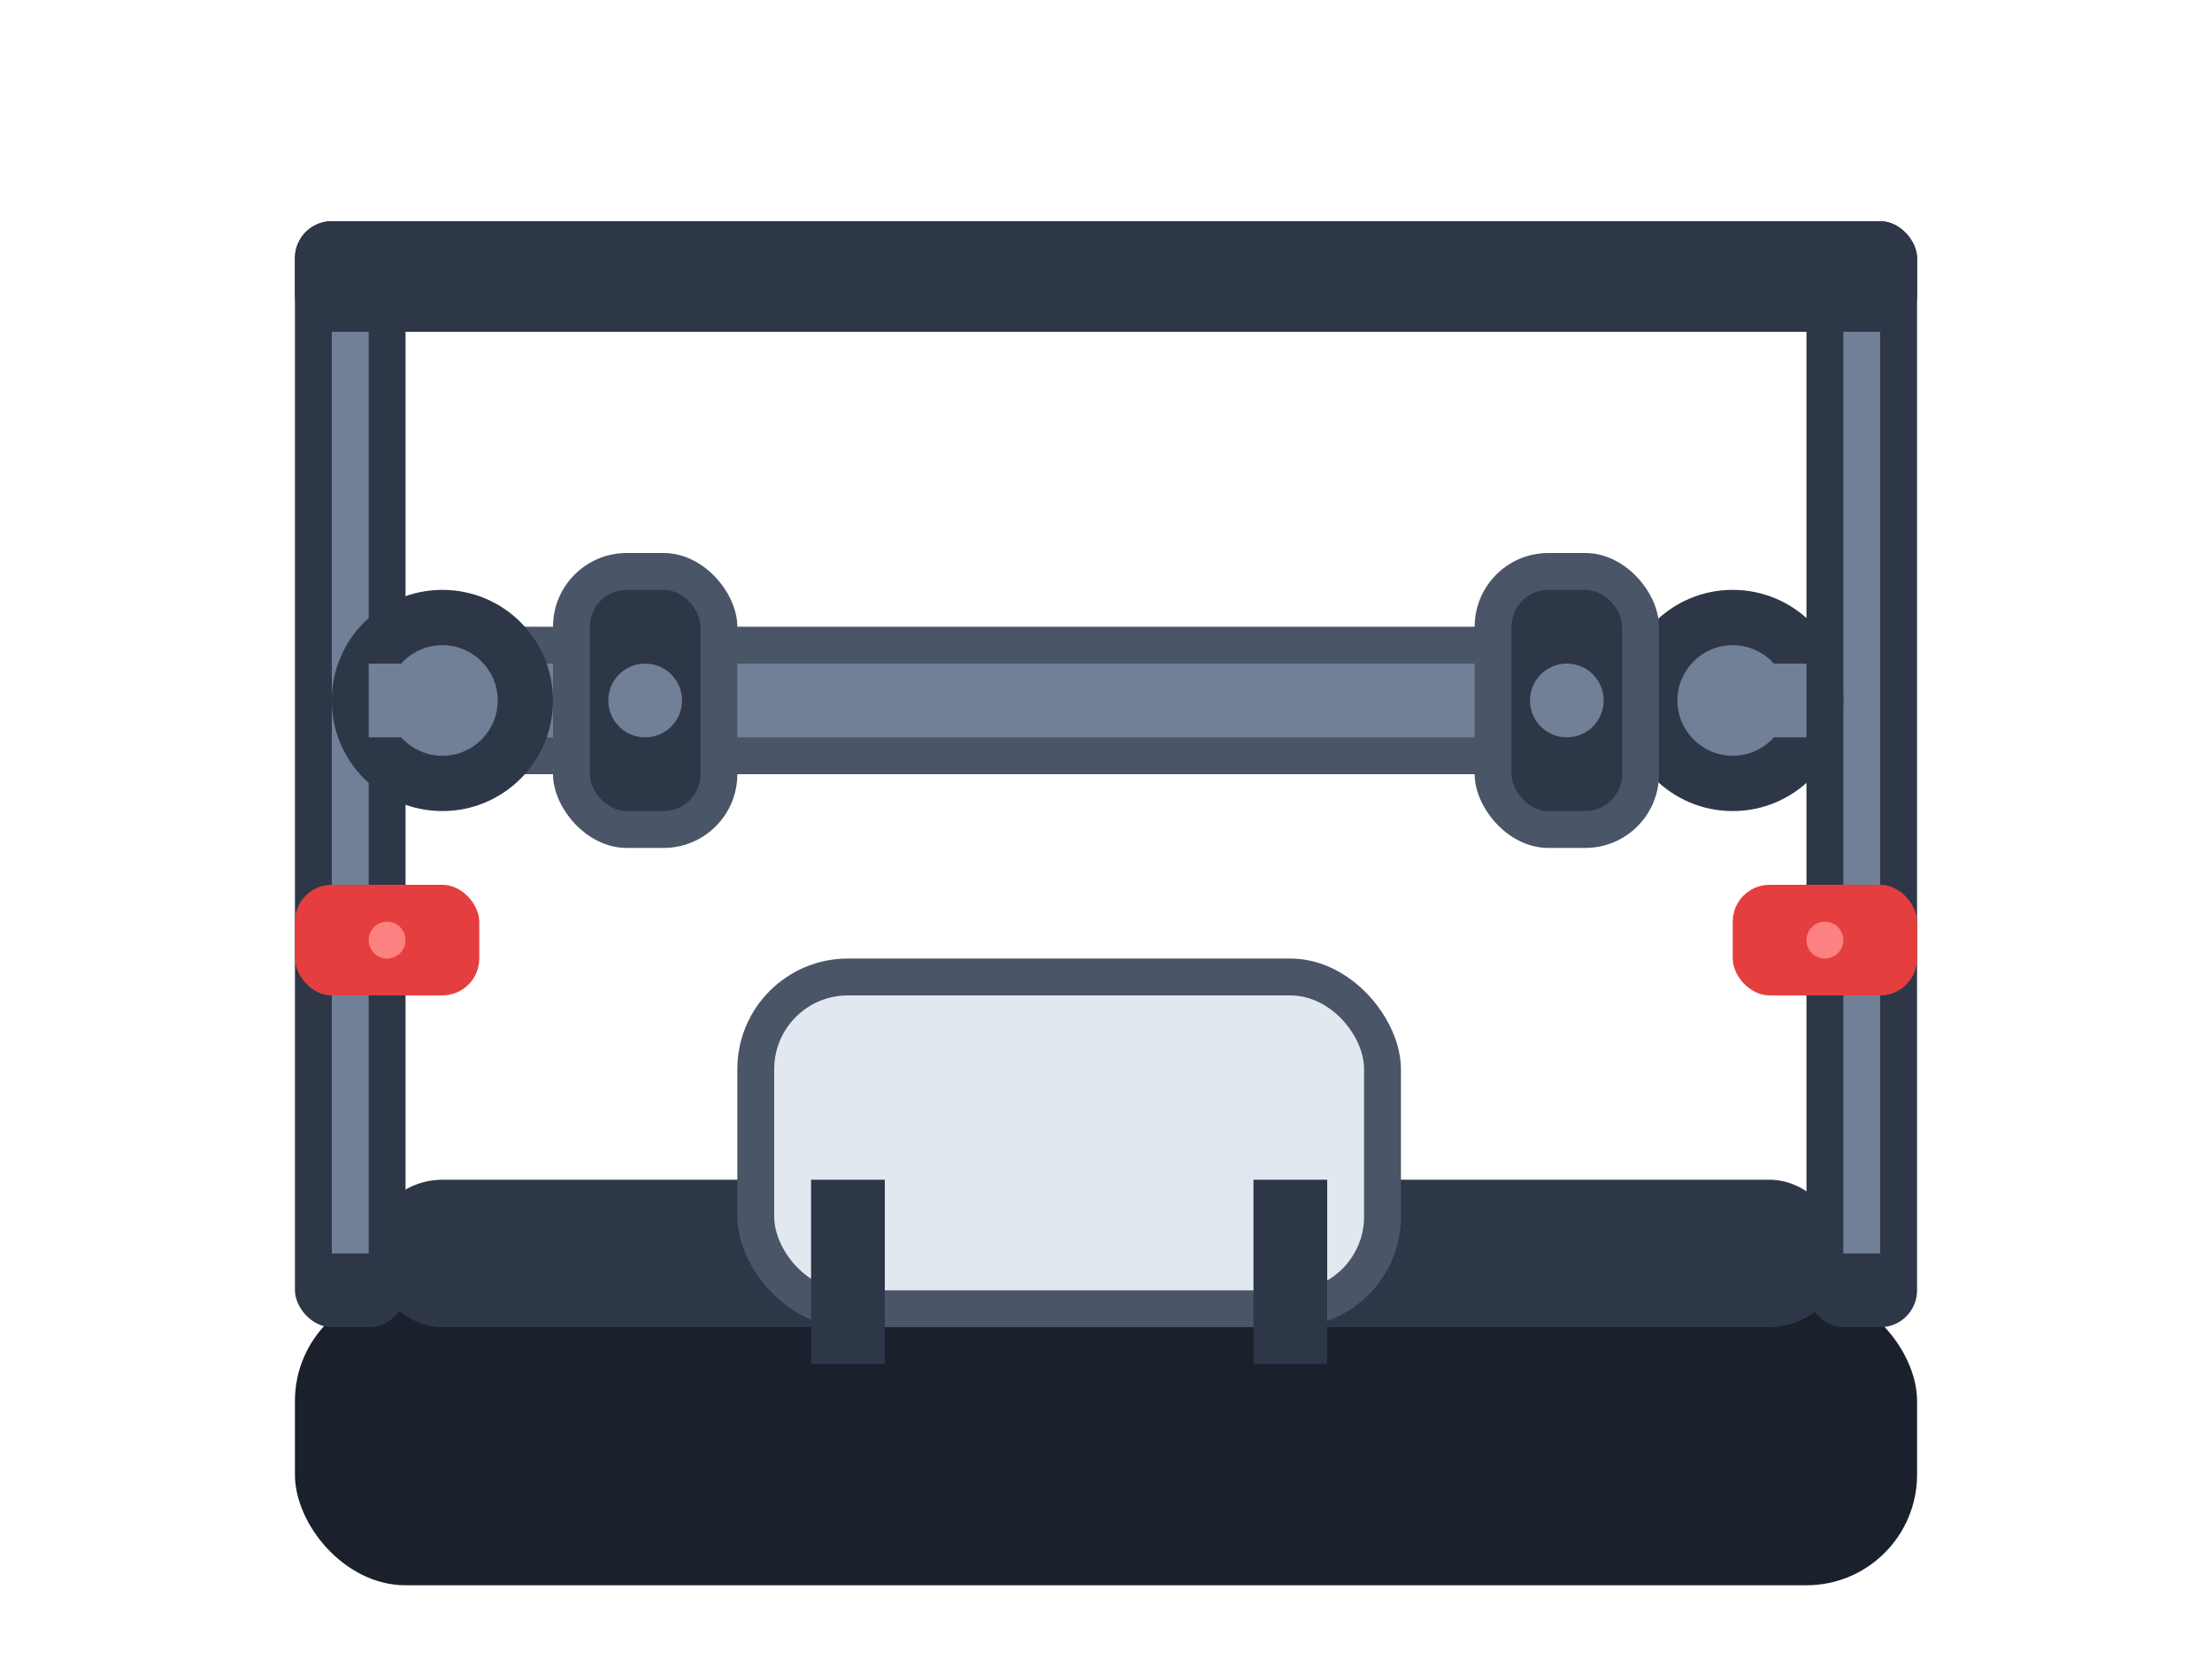 <svg width="60" height="45" xmlns="http://www.w3.org/2000/svg" viewBox="0 0 60 45">
  <!-- Machine base -->
  <rect x="8" y="35" width="44" height="8" fill="#1a202c" rx="3"/>
  <rect x="10" y="32" width="40" height="4" fill="#2d3748" rx="2"/>
  
  <!-- Smith machine rails with detail -->
  <rect x="8" y="6" width="3" height="30" fill="#2d3748" rx="1"/>
  <rect x="49" y="6" width="3" height="30" fill="#2d3748" rx="1"/>
  
  <!-- Rail guide tracks -->
  <rect x="9" y="8" width="1" height="26" fill="#718096"/>
  <rect x="50" y="8" width="1" height="26" fill="#718096"/>
  
  <!-- Barbell with enhanced detail -->
  <rect x="10" y="17" width="39" height="4" fill="#4a5568" rx="2"/>
  <rect x="11" y="18" width="37" height="2" fill="#718096" rx="1"/>
  
  <!-- Barbell end caps -->
  <circle cx="12" cy="19" r="3" fill="#2d3748"/>
  <circle cx="47" cy="19" r="3" fill="#2d3748"/>
  <circle cx="12" cy="19" r="1.5" fill="#718096"/>
  <circle cx="47" cy="19" r="1.5" fill="#718096"/>
  
  <!-- Weight plates with realistic design -->
  <rect x="15" y="15" width="5" height="8" fill="#4a5568" rx="2"/>
  <rect x="16" y="16" width="3" height="6" fill="#2d3748" rx="1"/>
  <circle cx="17.5" cy="19" r="1" fill="#718096"/>
  
  <rect x="40" y="15" width="5" height="8" fill="#4a5568" rx="2"/>
  <rect x="41" y="16" width="3" height="6" fill="#2d3748" rx="1"/>
  <circle cx="42.5" cy="19" r="1" fill="#718096"/>
  
  <!-- Safety stops with locks -->
  <rect x="8" y="24" width="5" height="3" fill="#e53e3e" rx="1"/>
  <rect x="47" y="24" width="5" height="3" fill="#e53e3e" rx="1"/>
  <circle cx="10.5" cy="25.5" r="0.5" fill="#fc8181"/>
  <circle cx="49.5" cy="25.5" r="0.5" fill="#fc8181"/>
  
  <!-- Bench (adjustable) -->
  <rect x="20" y="26" width="18" height="10" fill="#4a5568" rx="3"/>
  <rect x="21" y="27" width="16" height="8" fill="#e2e8f0" rx="2"/>
  
  <!-- Bench support legs -->
  <rect x="22" y="32" width="2" height="5" fill="#2d3748"/>
  <rect x="34" y="32" width="2" height="5" fill="#2d3748"/>
  
  <!-- Frame top structure -->
  <rect x="8" y="6" width="44" height="3" fill="#2d3748" rx="1"/>
  
  <!-- Linear bearing system -->
  <rect x="10" y="18" width="2" height="2" fill="#718096"/>
  <rect x="47" y="18" width="2" height="2" fill="#718096"/>
</svg>